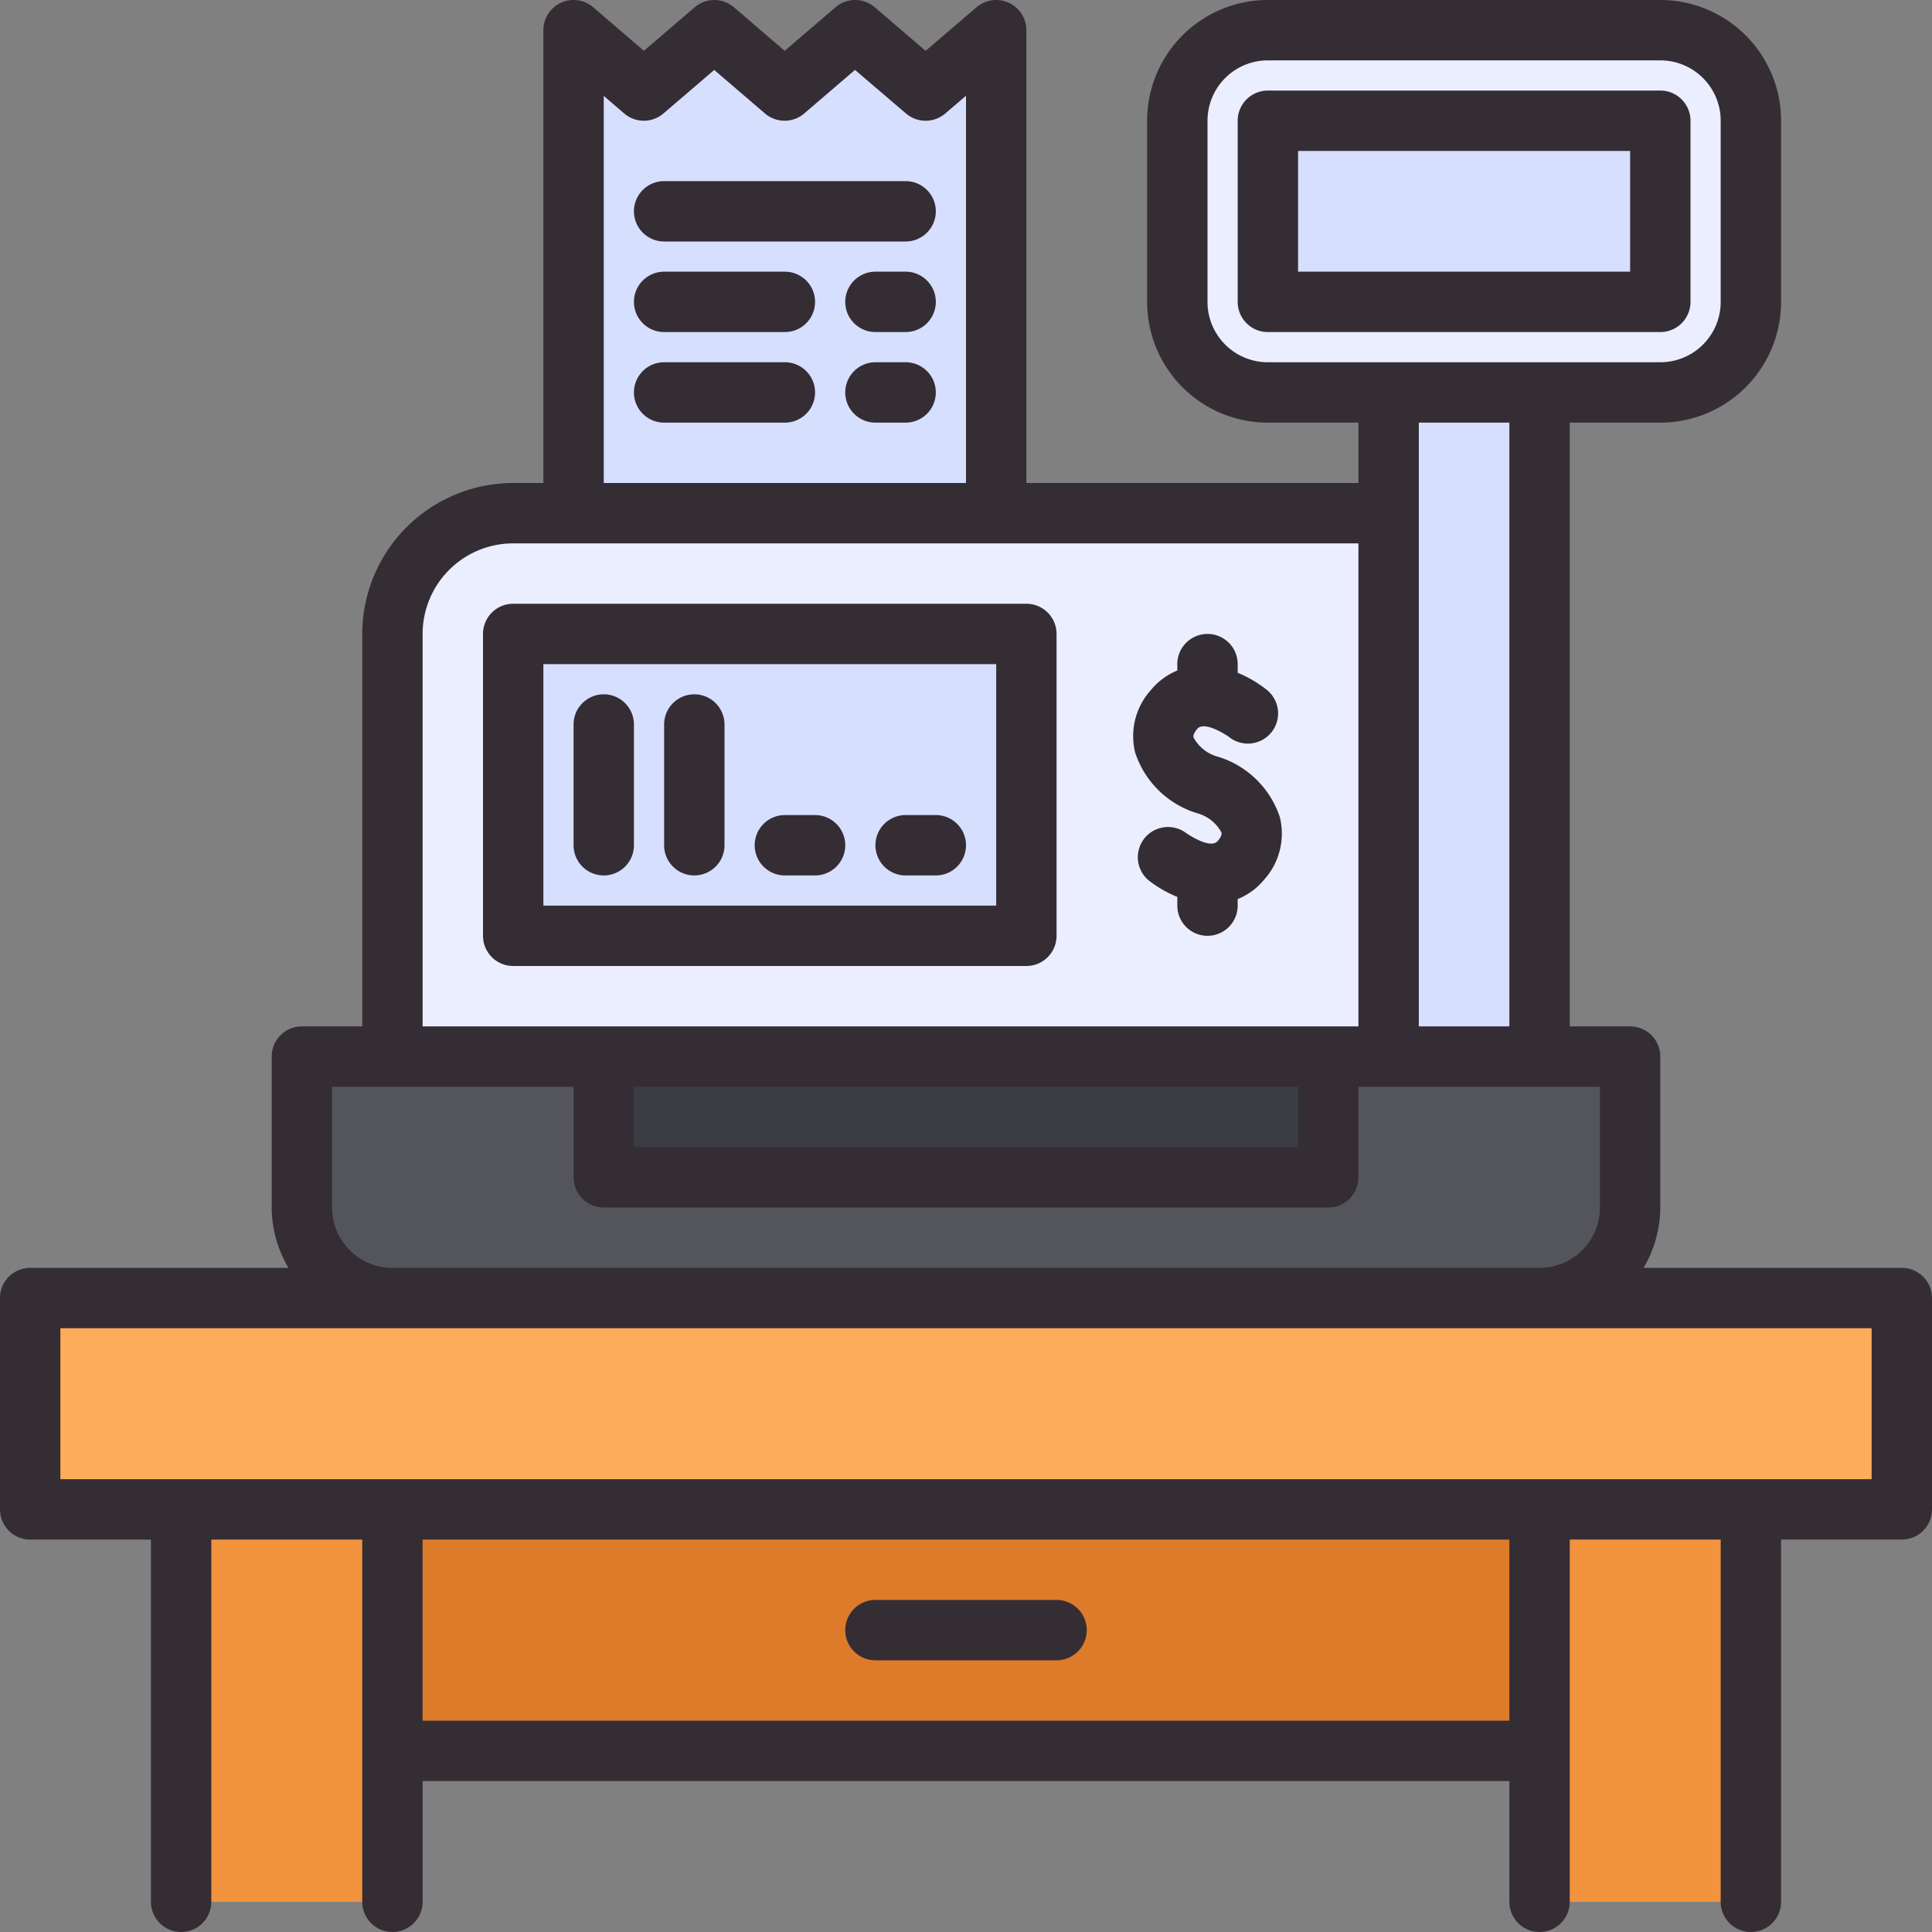 <svg height="512" viewBox="0 0 64 64" width="512" xmlns="http://www.w3.org/2000/svg"><rect x="0" y="0" width="64" height="64" fill="#808080" stroke="none"/><g id="Cash_register" data-name="Cash register"><path d="m13 50h38v8h-38z" fill="#dd7b2a"/><path d="m19 17v-16l2.33 2 2.332-2 2.332 2 2.333-1.999 2.336 1.999 2.337-2v16z" fill="#d7dfff"/><path d="m13 35v-14a4 4 0 0 1 4-4h29v18z" fill="#ebeeff"/><path d="m46 13h5v22h-5z" fill="#d7dfff"/><path d="m6 50h7v13h-7z" fill="#f2933d"/><path d="m51 50h7v13h-7z" fill="#f2933d"/><path d="m13 43a3 3 0 0 1 -3-3v-5h44v5a3 3 0 0 1 -3 3z" fill="#54555b"/><path d="m20 35h24v4h-24z" fill="#3b3d44"/><rect fill="#ebeeff" height="12" rx="3" width="19" x="39" y="1"/><path d="m42 4h13v6h-13z" fill="#d7dfff"/><path d="m17 21h17v10h-17z" fill="#d7dfff"/><path d="m1 43h62v7h-62z" fill="#ffac5a"/><g fill="#352d34"><path d="m39.647 26.936a1.3 1.3 0 0 1 .814.638c.007.027.028.108-.122.285-.249.294-1.039-.258-1.051-.266a1 1 0 0 0 -1.223 1.582 3.954 3.954 0 0 0 .935.536v.289a1 1 0 0 0 2 0v-.216a2.21 2.21 0 0 0 .869-.636 2.278 2.278 0 0 0 .527-2.079 3.116 3.116 0 0 0 -2.043-2 1.3 1.3 0 0 1 -.814-.638c-.007-.027-.028-.108.122-.285.246-.295 1.043.26 1.046.262a1 1 0 1 0 1.228-1.578 3.927 3.927 0 0 0 -.935-.543v-.287a1 1 0 0 0 -2 0v.211a2.224 2.224 0 0 0 -.869.641 2.278 2.278 0 0 0 -.527 2.079 3.116 3.116 0 0 0 2.043 2.005z"/><path d="m63 42h-8.556a3.959 3.959 0 0 0 .556-2v-5a1 1 0 0 0 -1-1h-2v-20h3a4 4 0 0 0 4-4v-6a4 4 0 0 0 -4-4h-13a4 4 0 0 0 -4 4v6a4 4 0 0 0 4 4h3v2h-11v-15a1 1 0 0 0 -1.65-.76l-1.687 1.444-1.686-1.444a1 1 0 0 0 -1.3 0l-1.683 1.443-1.681-1.442a1 1 0 0 0 -1.3 0l-1.683 1.442-1.679-1.442a1 1 0 0 0 -1.651.759v15h-1a5.006 5.006 0 0 0 -5 5v13h-2a1 1 0 0 0 -1 1v5a3.959 3.959 0 0 0 .556 2h-8.556a1 1 0 0 0 -1 1v7a1 1 0 0 0 1 1h4v12a1 1 0 0 0 2 0v-12h5v12a1 1 0 0 0 2 0v-4h36v4a1 1 0 0 0 2 0v-12h5v12a1 1 0 0 0 2 0v-12h4a1 1 0 0 0 1-1v-7a1 1 0 0 0 -1-1zm-23-32v-6a2 2 0 0 1 2-2h13a2 2 0 0 1 2 2v6a2 2 0 0 1 -2 2h-13a2 2 0 0 1 -2-2zm10 4v20h-3v-20zm-29 22h22v2h-22zm-1-32.823.678.582a1 1 0 0 0 1.3 0l1.682-1.442 1.681 1.442a1 1 0 0 0 1.3 0l1.682-1.443 1.69 1.444a1 1 0 0 0 1.3 0l.687-.588v12.828h-12zm-6 17.823a3 3 0 0 1 3-3h28v16h-31zm-3 19v-4h8v3a1 1 0 0 0 1 1h24a1 1 0 0 0 1-1v-3h8v4a2 2 0 0 1 -2 2h-38a2 2 0 0 1 -2-2zm39 17h-36v-6h36zm12-8h-60v-5h60z"/><path d="m29 55h6a1 1 0 0 0 0-2h-6a1 1 0 0 0 0 2z"/><path d="m56 10v-6a1 1 0 0 0 -1-1h-13a1 1 0 0 0 -1 1v6a1 1 0 0 0 1 1h13a1 1 0 0 0 1-1zm-2-1h-11v-4h11z"/><path d="m35 31v-10a1 1 0 0 0 -1-1h-17a1 1 0 0 0 -1 1v10a1 1 0 0 0 1 1h17a1 1 0 0 0 1-1zm-2-1h-15v-8h15z"/><path d="m26 29h1a1 1 0 0 0 0-2h-1a1 1 0 0 0 0 2z"/><path d="m30 29h1a1 1 0 0 0 0-2h-1a1 1 0 0 0 0 2z"/><path d="m20 29a1 1 0 0 0 1-1v-4a1 1 0 0 0 -2 0v4a1 1 0 0 0 1 1z"/><path d="m23 29a1 1 0 0 0 1-1v-4a1 1 0 0 0 -2 0v4a1 1 0 0 0 1 1z"/><path d="m30 6h-8a1 1 0 0 0 0 2h8a1 1 0 0 0 0-2z"/><path d="m26 9h-4a1 1 0 0 0 0 2h4a1 1 0 0 0 0-2z"/><path d="m26 12h-4a1 1 0 0 0 0 2h4a1 1 0 0 0 0-2z"/><path d="m30 9h-1a1 1 0 0 0 0 2h1a1 1 0 0 0 0-2z"/><path d="m30 12h-1a1 1 0 0 0 0 2h1a1 1 0 0 0 0-2z"/></g></g></svg>